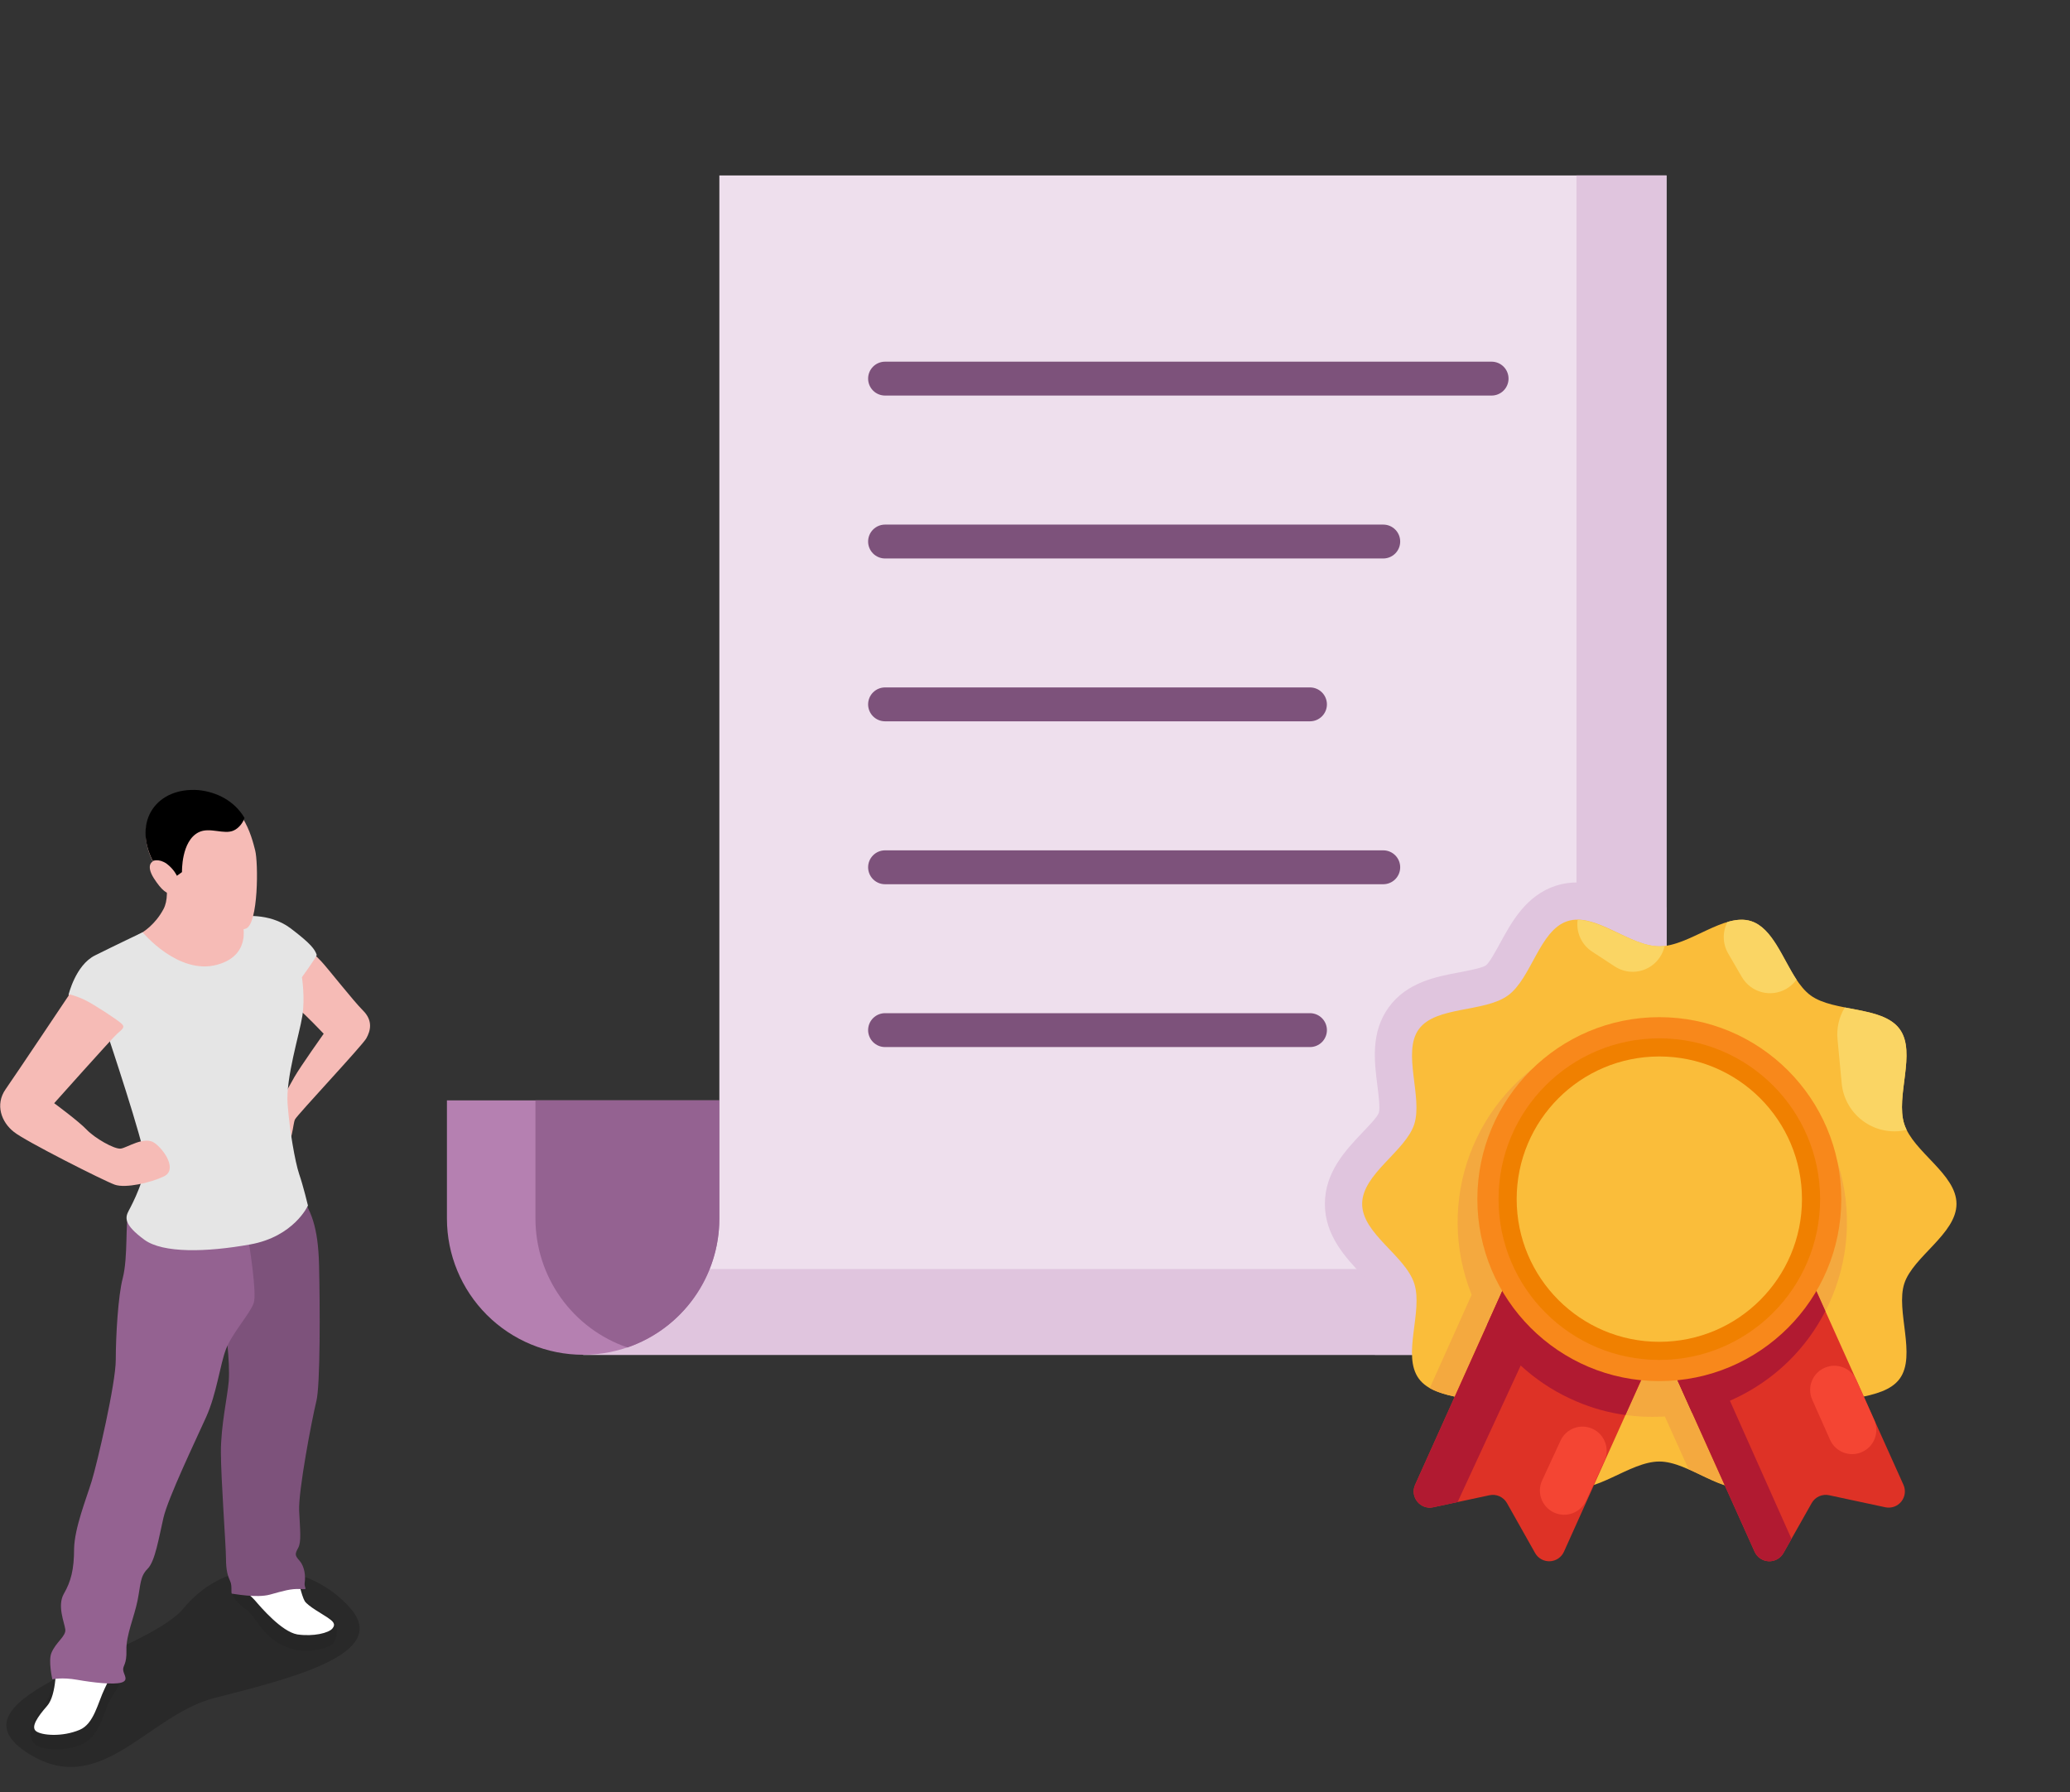 <svg width="447" height="387" viewBox="0 0 447 387" fill="none" xmlns="http://www.w3.org/2000/svg">
<rect x="0" y="0" width="447" height="387" fill="#333333" stroke="none"/>
<path d="M155.341 37.884V237.586L125.927 292.537H330.476C346.719 292.537 359.872 279.366 359.872 263.122V37.884H155.341Z" fill="#EEDFED"/>
<path d="M340.427 37.884V244.592C340.427 252.393 337.328 259.875 331.811 265.391C326.295 270.907 318.813 274.006 311.012 274.006H135.841L125.927 292.537H330.476C346.719 292.537 359.872 279.366 359.872 263.122V37.884H340.427Z" fill="#E0C5DE"/>
<path d="M96.512 237.585H155.341V263.104C155.341 270.905 152.242 278.387 146.726 283.903C141.21 289.419 133.728 292.518 125.927 292.518C118.129 292.518 110.65 289.422 105.134 283.909C99.618 278.397 96.517 270.92 96.512 263.122V237.585Z" fill="#B580B1"/>
<path d="M135.494 290.945C141.286 288.95 146.312 285.197 149.87 280.209C153.428 275.222 155.34 269.249 155.341 263.122V237.585H115.628V263.122C115.63 269.251 117.546 275.226 121.107 280.214C124.669 285.201 129.698 288.953 135.494 290.945Z" fill="#946291"/>
<path d="M322.098 85.408H191.122C190.152 85.408 189.221 85.023 188.535 84.337C187.849 83.651 187.463 82.72 187.463 81.75C187.463 80.779 187.849 79.849 188.535 79.163C189.221 78.477 190.152 78.091 191.122 78.091H322.098C323.068 78.091 323.998 78.477 324.685 79.163C325.371 79.849 325.756 80.779 325.756 81.75C325.756 82.72 325.371 83.651 324.685 84.337C323.998 85.023 323.068 85.408 322.098 85.408ZM298.701 120.585H191.122C190.152 120.585 189.221 120.2 188.535 119.514C187.849 118.828 187.463 117.897 187.463 116.927C187.463 115.956 187.849 115.026 188.535 114.34C189.221 113.654 190.152 113.268 191.122 113.268H298.701C299.672 113.268 300.602 113.654 301.288 114.34C301.974 115.026 302.36 115.956 302.36 116.927C302.36 117.897 301.974 118.828 301.288 119.514C300.602 120.2 299.672 120.585 298.701 120.585ZM282.878 155.744H191.122C190.152 155.744 189.221 155.358 188.535 154.672C187.849 153.986 187.463 153.056 187.463 152.085C187.463 151.115 187.849 150.184 188.535 149.498C189.221 148.812 190.152 148.427 191.122 148.427H282.878C283.848 148.427 284.779 148.812 285.465 149.498C286.151 150.184 286.537 151.115 286.537 152.085C286.537 153.056 286.151 153.986 285.465 154.672C284.779 155.358 283.848 155.744 282.878 155.744ZM298.701 190.921H191.122C190.152 190.921 189.221 190.535 188.535 189.849C187.849 189.163 187.463 188.232 187.463 187.262C187.463 186.292 187.849 185.361 188.535 184.675C189.221 183.989 190.152 183.604 191.122 183.604H298.701C299.672 183.604 300.602 183.989 301.288 184.675C301.974 185.361 302.36 186.292 302.36 187.262C302.36 188.232 301.974 189.163 301.288 189.849C300.602 190.535 299.672 190.921 298.701 190.921ZM282.878 226.079H191.122C190.152 226.079 189.221 225.694 188.535 225.008C187.849 224.321 187.463 223.391 187.463 222.421C187.463 221.45 187.849 220.52 188.535 219.834C189.221 219.147 190.152 218.762 191.122 218.762H282.878C283.848 218.762 284.779 219.147 285.465 219.834C286.151 220.52 286.537 221.45 286.537 222.421C286.537 223.391 286.151 224.321 285.465 225.008C284.779 225.694 283.848 226.079 282.878 226.079Z" fill="#7D527B"/>
<path d="M359.872 263.122V195.896C359.377 196.106 358.852 196.235 358.317 196.281C357.22 196.281 354.476 194.982 352.665 194.122C349.098 192.439 345.055 190.537 340.537 190.537C338.998 190.533 337.467 190.767 336 191.232C329.543 193.335 326.433 199.061 323.927 203.653C323.067 205.226 321.64 207.86 320.89 208.427C320.14 208.994 317.104 209.561 315.311 209.909C310.189 210.86 303.823 212.067 299.89 217.482C295.957 222.896 296.78 229.262 297.439 234.403C297.677 236.342 298.061 239.305 297.75 240.256C297.439 241.207 295.427 243.238 294.238 244.5C290.598 248.323 286.098 253.079 286.098 259.939C286.098 266.799 290.598 271.555 294.238 275.396C295.427 276.659 297.439 278.762 297.75 279.622C298.061 280.482 297.677 283.537 297.439 285.494C297.201 287.451 296.854 290.067 296.89 292.537H330.476C346.72 292.537 359.872 279.366 359.872 263.122Z" fill="#E0C5DE"/>
<path d="M422.488 259.939C422.488 266.396 413.122 271.299 411.22 277.134C409.317 282.97 413.89 292.646 410.232 297.677C406.573 302.707 396.091 301.244 391.006 304.939C385.921 308.634 384.183 319.024 378.146 321C372.11 322.976 364.774 315.567 358.317 315.567C351.86 315.567 344.305 322.884 338.47 321C332.634 319.116 330.659 308.616 325.628 304.939C320.598 301.262 310.098 302.744 306.384 297.677C302.671 292.61 307.354 283.189 305.396 277.134C303.439 271.079 294.146 266.396 294.146 259.939C294.146 253.482 303.512 248.579 305.396 242.744C307.281 236.909 302.726 227.25 306.384 222.22C310.043 217.189 320.543 218.634 325.628 214.939C330.713 211.244 332.433 200.854 338.47 198.896C344.506 196.939 351.86 204.329 358.317 204.329C364.774 204.329 372.311 196.994 378.146 198.896C383.982 200.799 385.976 211.28 391.006 214.939C396.037 218.598 406.537 217.134 410.232 222.22C413.927 227.305 409.262 236.707 411.22 242.744C413.177 248.78 422.488 253.482 422.488 259.939Z" fill="#FABD3A"/>
<path d="M356.817 305.927C346.393 305.931 336.34 302.062 328.608 295.071C320.876 288.081 316.017 278.466 314.974 268.095C313.932 257.723 316.78 247.334 322.965 238.944C329.151 230.555 338.233 224.762 348.449 222.691C358.666 220.621 369.287 222.42 378.251 227.739C387.215 233.058 393.884 241.518 396.962 251.477C400.04 261.436 399.308 272.183 394.909 281.633C390.509 291.083 382.755 298.561 373.152 302.616C367.987 304.811 362.43 305.937 356.817 305.927Z" fill="#F4A93F"/>
<path d="M383.433 273.073C383.243 272.655 382.973 272.278 382.638 271.965C382.303 271.651 381.909 271.406 381.479 271.245C381.049 271.084 380.592 271.009 380.133 271.024C379.674 271.04 379.223 271.145 378.805 271.335L353.031 282.915C352.673 283.078 352.345 283.301 352.061 283.573C351.787 283.297 351.465 283.074 351.11 282.915L325.335 271.335C324.918 271.143 324.466 271.035 324.007 271.018C323.547 271.002 323.089 271.076 322.658 271.238C322.228 271.4 321.834 271.645 321.499 271.96C321.164 272.275 320.895 272.653 320.707 273.073L308.744 299.707C313.409 302.396 321.384 301.866 325.628 304.939C330.494 308.488 332.323 318.366 337.902 320.78L352.061 289.281L364.628 317.213C369.348 319.262 374.14 322.299 378.146 321C384.183 319.024 385.976 308.616 391.006 304.939C392.543 303.823 394.573 303.183 396.75 302.689L383.433 273.073Z" fill="#F4A93F"/>
<path d="M331.5 335.341L325.409 324.53C325.041 323.886 324.477 323.376 323.799 323.073C323.122 322.771 322.366 322.691 321.64 322.847L309.494 325.445C306.713 326.049 304.409 323.213 305.579 320.597L326.963 273.073C327.151 272.656 327.42 272.279 327.753 271.966C328.087 271.652 328.479 271.408 328.907 271.246C329.336 271.085 329.792 271.01 330.249 271.025C330.707 271.04 331.157 271.146 331.573 271.335L357.348 282.915C358.191 283.294 358.849 283.992 359.178 284.857C359.507 285.721 359.48 286.68 359.104 287.524L337.72 335.049C337.454 335.636 337.032 336.138 336.499 336.501C335.966 336.863 335.343 337.071 334.699 337.101C334.056 337.131 333.416 336.983 332.852 336.672C332.287 336.362 331.819 335.901 331.5 335.341Z" fill="#DE3226"/>
<path d="M334.409 281.799C334.809 280.939 335.035 280.009 335.076 279.061C335.116 278.114 334.968 277.168 334.642 276.277C334.316 275.387 333.817 274.569 333.174 273.872C332.531 273.175 331.757 272.611 330.896 272.213L328.848 271.262C328.006 271.594 327.329 272.245 326.963 273.073L305.579 320.598C304.409 323.213 306.713 326.049 309.494 325.445L314.762 324.311L334.409 281.799Z" fill="#B11A31"/>
<path d="M385.116 335.341L391.226 324.53C391.591 323.884 392.155 323.372 392.833 323.069C393.511 322.766 394.268 322.689 394.994 322.847L407.122 325.445C407.753 325.579 408.409 325.536 409.017 325.32C409.625 325.105 410.162 324.725 410.567 324.223C410.972 323.721 411.231 323.116 411.314 322.476C411.397 321.836 411.301 321.186 411.037 320.597L389.671 273.073C389.483 272.656 389.215 272.279 388.881 271.966C388.547 271.652 388.155 271.408 387.727 271.246C387.299 271.085 386.843 271.01 386.385 271.025C385.928 271.04 385.478 271.146 385.061 271.335L359.287 282.915C358.443 283.294 357.785 283.992 357.456 284.857C357.127 285.721 357.154 286.68 357.53 287.524L378.896 335.049C379.162 335.636 379.584 336.138 380.117 336.501C380.65 336.863 381.273 337.071 381.916 337.101C382.56 337.131 383.2 336.983 383.764 336.672C384.329 336.362 384.797 335.901 385.116 335.341Z" fill="#DE3226"/>
<path d="M365.982 285.439L358.152 288.915L378.896 335.049C379.162 335.636 379.584 336.139 380.117 336.501C380.65 336.863 381.273 337.071 381.916 337.101C382.56 337.131 383.2 336.983 383.764 336.672C384.329 336.362 384.797 335.901 385.116 335.341L386.854 332.268L365.982 285.439Z" fill="#B11A31"/>
<path d="M357.348 282.915L331.573 271.335C331.157 271.146 330.707 271.04 330.249 271.025C329.792 271.01 329.336 271.085 328.907 271.246C328.479 271.408 328.087 271.652 327.753 271.966C327.42 272.279 327.151 272.656 326.963 273.073L321.128 286.043C325.696 293.447 332.462 299.241 340.482 302.616C343.842 304.051 347.38 305.029 351 305.524L359.104 287.524C359.48 286.68 359.507 285.721 359.178 284.857C358.849 283.992 358.191 283.294 357.348 282.915Z" fill="#B11A31"/>
<path d="M394.171 283.097L389.671 273.073C389.483 272.656 389.215 272.279 388.881 271.966C388.547 271.652 388.155 271.408 387.727 271.246C387.299 271.085 386.843 271.01 386.385 271.025C385.928 271.04 385.478 271.146 385.061 271.335L359.287 282.915C358.443 283.294 357.785 283.992 357.456 284.857C357.127 285.721 357.154 286.68 357.53 287.524L365.396 305.049C373.389 303.366 380.722 299.401 386.506 293.634C389.595 290.543 392.181 286.988 394.171 283.097Z" fill="#B11A31"/>
<path d="M358.317 298.207C380.018 298.207 397.61 280.616 397.61 258.915C397.61 237.214 380.018 219.622 358.317 219.622C336.616 219.622 319.024 237.214 319.024 258.915C319.024 280.616 336.616 298.207 358.317 298.207Z" fill="#F8881B"/>
<path d="M358.317 293.634C377.492 293.634 393.037 278.09 393.037 258.915C393.037 239.74 377.492 224.195 358.317 224.195C339.142 224.195 323.598 239.74 323.598 258.915C323.598 278.09 339.142 293.634 358.317 293.634Z" fill="#F08000"/>
<path d="M358.317 289.72C375.33 289.72 389.122 275.928 389.122 258.915C389.122 241.902 375.33 228.11 358.317 228.11C341.304 228.11 327.512 241.902 327.512 258.915C327.512 275.928 341.304 289.72 358.317 289.72Z" fill="#FABD3A"/>
<path d="M385.738 213.512C386.605 213.007 387.359 212.328 387.951 211.518C384.933 206.927 382.793 200.396 378.146 198.896C376.555 198.384 374.817 198.549 373.024 199.079C372.48 200.129 372.208 201.3 372.234 202.482C372.259 203.665 372.581 204.822 373.171 205.848L376.116 210.915C376.577 211.718 377.191 212.422 377.924 212.987C378.657 213.552 379.495 213.967 380.388 214.208C381.282 214.449 382.214 214.512 383.132 214.393C384.05 214.273 384.936 213.974 385.738 213.512ZM358.463 206.634C358.941 205.91 359.282 205.104 359.47 204.256C359.085 204.293 358.701 204.329 358.317 204.329C352.646 204.329 346.134 198.677 340.683 198.585C340.495 199.909 340.688 201.258 341.239 202.476C341.789 203.694 342.675 204.73 343.793 205.463L348.713 208.683C349.488 209.189 350.355 209.537 351.264 209.708C352.173 209.879 353.107 209.869 354.013 209.679C354.918 209.489 355.777 209.122 356.541 208.599C357.305 208.077 357.958 207.409 358.463 206.634ZM411.22 242.744C409.262 236.707 413.89 227.25 410.232 222.22C407.927 219.037 402.97 218.433 398.36 217.537C397.104 219.618 396.558 222.051 396.805 224.47L397.701 233.927C397.993 236.946 399.47 239.725 401.809 241.656C404.148 243.587 407.157 244.511 410.177 244.226C410.699 244.169 411.218 244.083 411.732 243.97C411.535 243.573 411.363 243.163 411.22 242.744Z" fill="#FAD564"/>
<path d="M343.918 308.519L343.902 308.511C341.288 307.303 338.19 308.443 336.982 311.057L333.011 319.652C331.803 322.266 332.943 325.364 335.557 326.571L335.573 326.579C338.187 327.787 341.285 326.647 342.493 324.033L346.464 315.438C347.672 312.824 346.532 309.726 343.918 308.519Z" fill="#F44533"/>
<path d="M393.996 295.339L393.98 295.346C391.349 296.517 390.166 299.599 391.338 302.229L395.189 310.879C396.36 313.51 399.442 314.693 402.072 313.521L402.089 313.514C404.719 312.343 405.902 309.261 404.731 306.631L400.88 297.981C399.709 295.351 396.627 294.168 393.996 295.339Z" fill="#F44533"/>
<path opacity="0.2" d="M5.5 378.2C21.5 389 31.7 370.3 46.4 366.6C63.7 362.2 84.1 357 75.7 347.3C67.3 337.6 50.2 334.5 39.6 347.3C31.4 357.2 -12 366.3 5.5 378.2Z" fill="black"/>
<path d="M26.3 361.2C26.2 364.1 24.6 365.3 23.5 367.6C22.4 369.6 21.6 375.1 17.3 376.8C13.4 378.3 9.1 377.7 7.8 376.8C6.5 375.9 6.2 373.5 7.2 371.6C8.2 369.7 10.5 367.6 11.6 363.5C12.7 359.4 14.2 357.4 14.2 357.4L26.3 361.2Z" fill="#262626"/>
<path d="M25 360.7C25 360.7 24 361.5 22.6 364.6C21.1 367.7 20.3 372.2 17.2 373.5C13.4 375.1 9 374.7 7.8 373.8C6.6 372.9 8.1 370.7 10.2 368.3C12.3 365.9 12.1 359.1 12.1 359.1L25 360.7Z" fill="white"/>
<path d="M50.2 343.5C50.2 344.9 50.8 345.7 52.9 347.3C55 348.9 56 351.6 58.6 353.7C62.4 356.7 66.4 357 70.1 355.8C72 355.2 72.2 354.5 72.5 353.8C72.8 353.1 72.9 350.7 72.4 350.1C71 348.6 66.7 346.8 66 345.4C65.3 344 64 340.3 64 340.3L50.2 339.7V343.5Z" fill="#262626"/>
<path d="M50.4 341.6C51.1 342.2 53.8 344.1 55.1 345.6C56.3 347 60.8 352.3 64.2 352.9C67.7 353.4 71 352.6 71.8 351.6C72.6 350.6 71.8 350 70.8 349.3C69.8 348.6 66.5 346.8 65.8 345.7C65.1 344.5 64.3 340.7 64.3 340.7L50.4 341.6Z" fill="white"/>
<path d="M64.4 257.5C67.2 261.2 68.7 264.9 68.9 273.2C69.1 281.5 69.2 299.2 68.3 302.6C67.3 306.7 64.4 322 64.6 326.2C64.8 330.4 65.1 332.9 64.4 334.2C63.7 335.5 63.6 335.8 64.7 337C65.8 338.3 66 340.3 65.8 341.7C65.6 343.1 66.8 343.2 64.8 343.1C62.8 343 61.2 343.5 58.3 344.3C55.4 345.1 50.4 344.1 50.1 344.1C49.8 344.1 50.2 342.4 49.7 341.4C49.2 340.3 48.8 339.1 48.8 336.5C48.8 333.9 47.7 319.2 47.7 313.5C47.7 307.8 49.1 301.7 49.4 298.2C49.7 293.9 48.7 286.2 48.3 284.6C47.9 283 44.3 262.2 44.3 262.2L64.4 257.5Z" fill="#7D527B"/>
<path d="M53.8 268.7C53.8 268.7 55.5 279.2 54.8 281.3C54.1 283.5 50.1 287.9 48.8 291.3C47.5 294.7 46.8 300.9 44.5 306C42.2 311.1 36.3 323.4 35.3 327.7C34.3 332 33.5 337.1 31.9 338.7C30.2 340.4 30.4 342.1 29.7 345.6C29 349.1 27.2 353.1 27.3 356.3C27.4 359.4 26.5 359.6 26.6 360.6C26.7 361.6 27.9 362.8 26.2 363.3C24.5 363.8 20.1 363.3 16.7 362.7C13.3 362.1 11.3 362.6 11.3 362.6C11.3 362.6 10.4 358.6 11.1 356.9C12.1 354.5 14.3 353.3 14.1 351.8C13.9 350.3 12.3 346.7 13.8 344.1C15.3 341.5 16 338.9 16 334.4C16.1 329.9 18.6 323.7 19.8 319.8C21 315.9 25 298.7 25 293.6C25 288.5 25.5 279.8 26.5 276C27.7 271.3 27 263.8 27.8 261.7C28.7 259.6 53.8 268.7 53.8 268.7Z" fill="#946291"/>
<path d="M35.8 189.2C36.1 192 36.3 194.4 35.3 196.3C33.6 199.5 31 201.3 29.9 201.8C28.8 202.3 33.1 212.4 39.9 213.4C46.7 214.4 63.6 217.4 64.7 218.1C65.7 218.8 69.9 223.2 69.9 223.2C69.9 223.2 65 230.1 63.6 232.5C61.3 236.5 57.3 244 57.3 244C57.3 244 59.2 248.4 61.2 247.8C63.2 247.2 63.2 242.7 63.7 241.7C64.2 240.7 78.2 225.8 79.1 224.2C80 222.6 80.6 220.4 78.4 218.2C76.2 216 70.9 209.2 69.4 207.6C68.4 206.6 66.1 204.1 63.5 202.2C60.9 200.3 51.2 197.2 51.2 197.2L49.6 190.1L35.8 189.2Z" fill="#F6BBB6"/>
<path d="M30.8 201.3C30.8 201.3 38.5 210.6 46.9 208.3C55.3 206 52 197.9 52 197.9C52 197.9 58 196.9 62.7 200.4C67.2 203.8 68 205 68.4 206.2C68.1 207 65.2 211 65.2 211C65.2 211 65.9 215.4 65.3 219.3C64.7 223.2 61.7 232.7 62.1 238.3C62.5 243.9 63.7 250.8 64.6 253.5C65.5 256.1 66.5 260.3 66.5 260.3C66.5 260.3 63.5 267 54 268.7C44.5 270.4 35.2 270.6 31.2 267.7C26.7 264.4 27 262.9 27.8 261.4C28.6 259.9 31.6 254.2 31.3 250.4C31 246.6 23.3 223.6 23.3 223.6L14.8 214.8C14.8 214.8 16.3 208.4 20.5 206.3C24.7 204.2 30.8 201.3 30.8 201.3Z" fill="#E5E5E5"/>
<path d="M15 214.7C15 214.7 16.4 215 18.3 215.9C20.2 216.8 25.2 220.1 26.1 220.9C27.1 221.7 26.6 222.1 25.3 223.2C24.1 224.3 11.7 238.2 11.7 238.2C11.7 238.2 17 242.1 18.7 243.9C20.4 245.7 24.7 248.2 26.1 248C27.5 247.8 31.2 245.2 33.4 246.8C35.6 248.4 38.3 252.6 35.4 254C32.5 255.4 27.1 256.6 24.8 255.8C22.5 255 5.3 246.3 3 244.4C0.3 242.3 -1.1 238.5 1.2 235.2C3.5 231.9 15 214.7 15 214.7Z" fill="#F6BBB6"/>
<path d="M33 186C33 186 31.4 186.7 33.2 189.6C35 192.4 36.1 193 36.9 192.9C37.7 192.8 37.9 192.5 37.9 192.5C37.9 192.5 38.8 196 41.7 197.7C44.5 199.4 50.4 201.5 53.1 200.5C55.8 199.5 55.8 186.3 55.1 183.6C54.4 180.9 52.3 171.6 43.3 170.9C34.3 170.2 28.6 177.2 33 186Z" fill="#F6BBB6"/>
<path d="M42.9 170.6C33.9 169.9 28.6 177.2 33 185.9C33 185.9 34.3 185.3 36 186.5C37.6 187.7 38.2 189.1 38.2 189.1L39.3 188.3C39.3 188.3 39.1 181.6 42.9 179.7C45.3 178.5 48.4 180.3 50.5 179.3C51.6 178.8 52.5 177.6 52.8 176.6C50.6 172.9 46.8 171 42.9 170.6Z" fill="black"/>
</svg>
